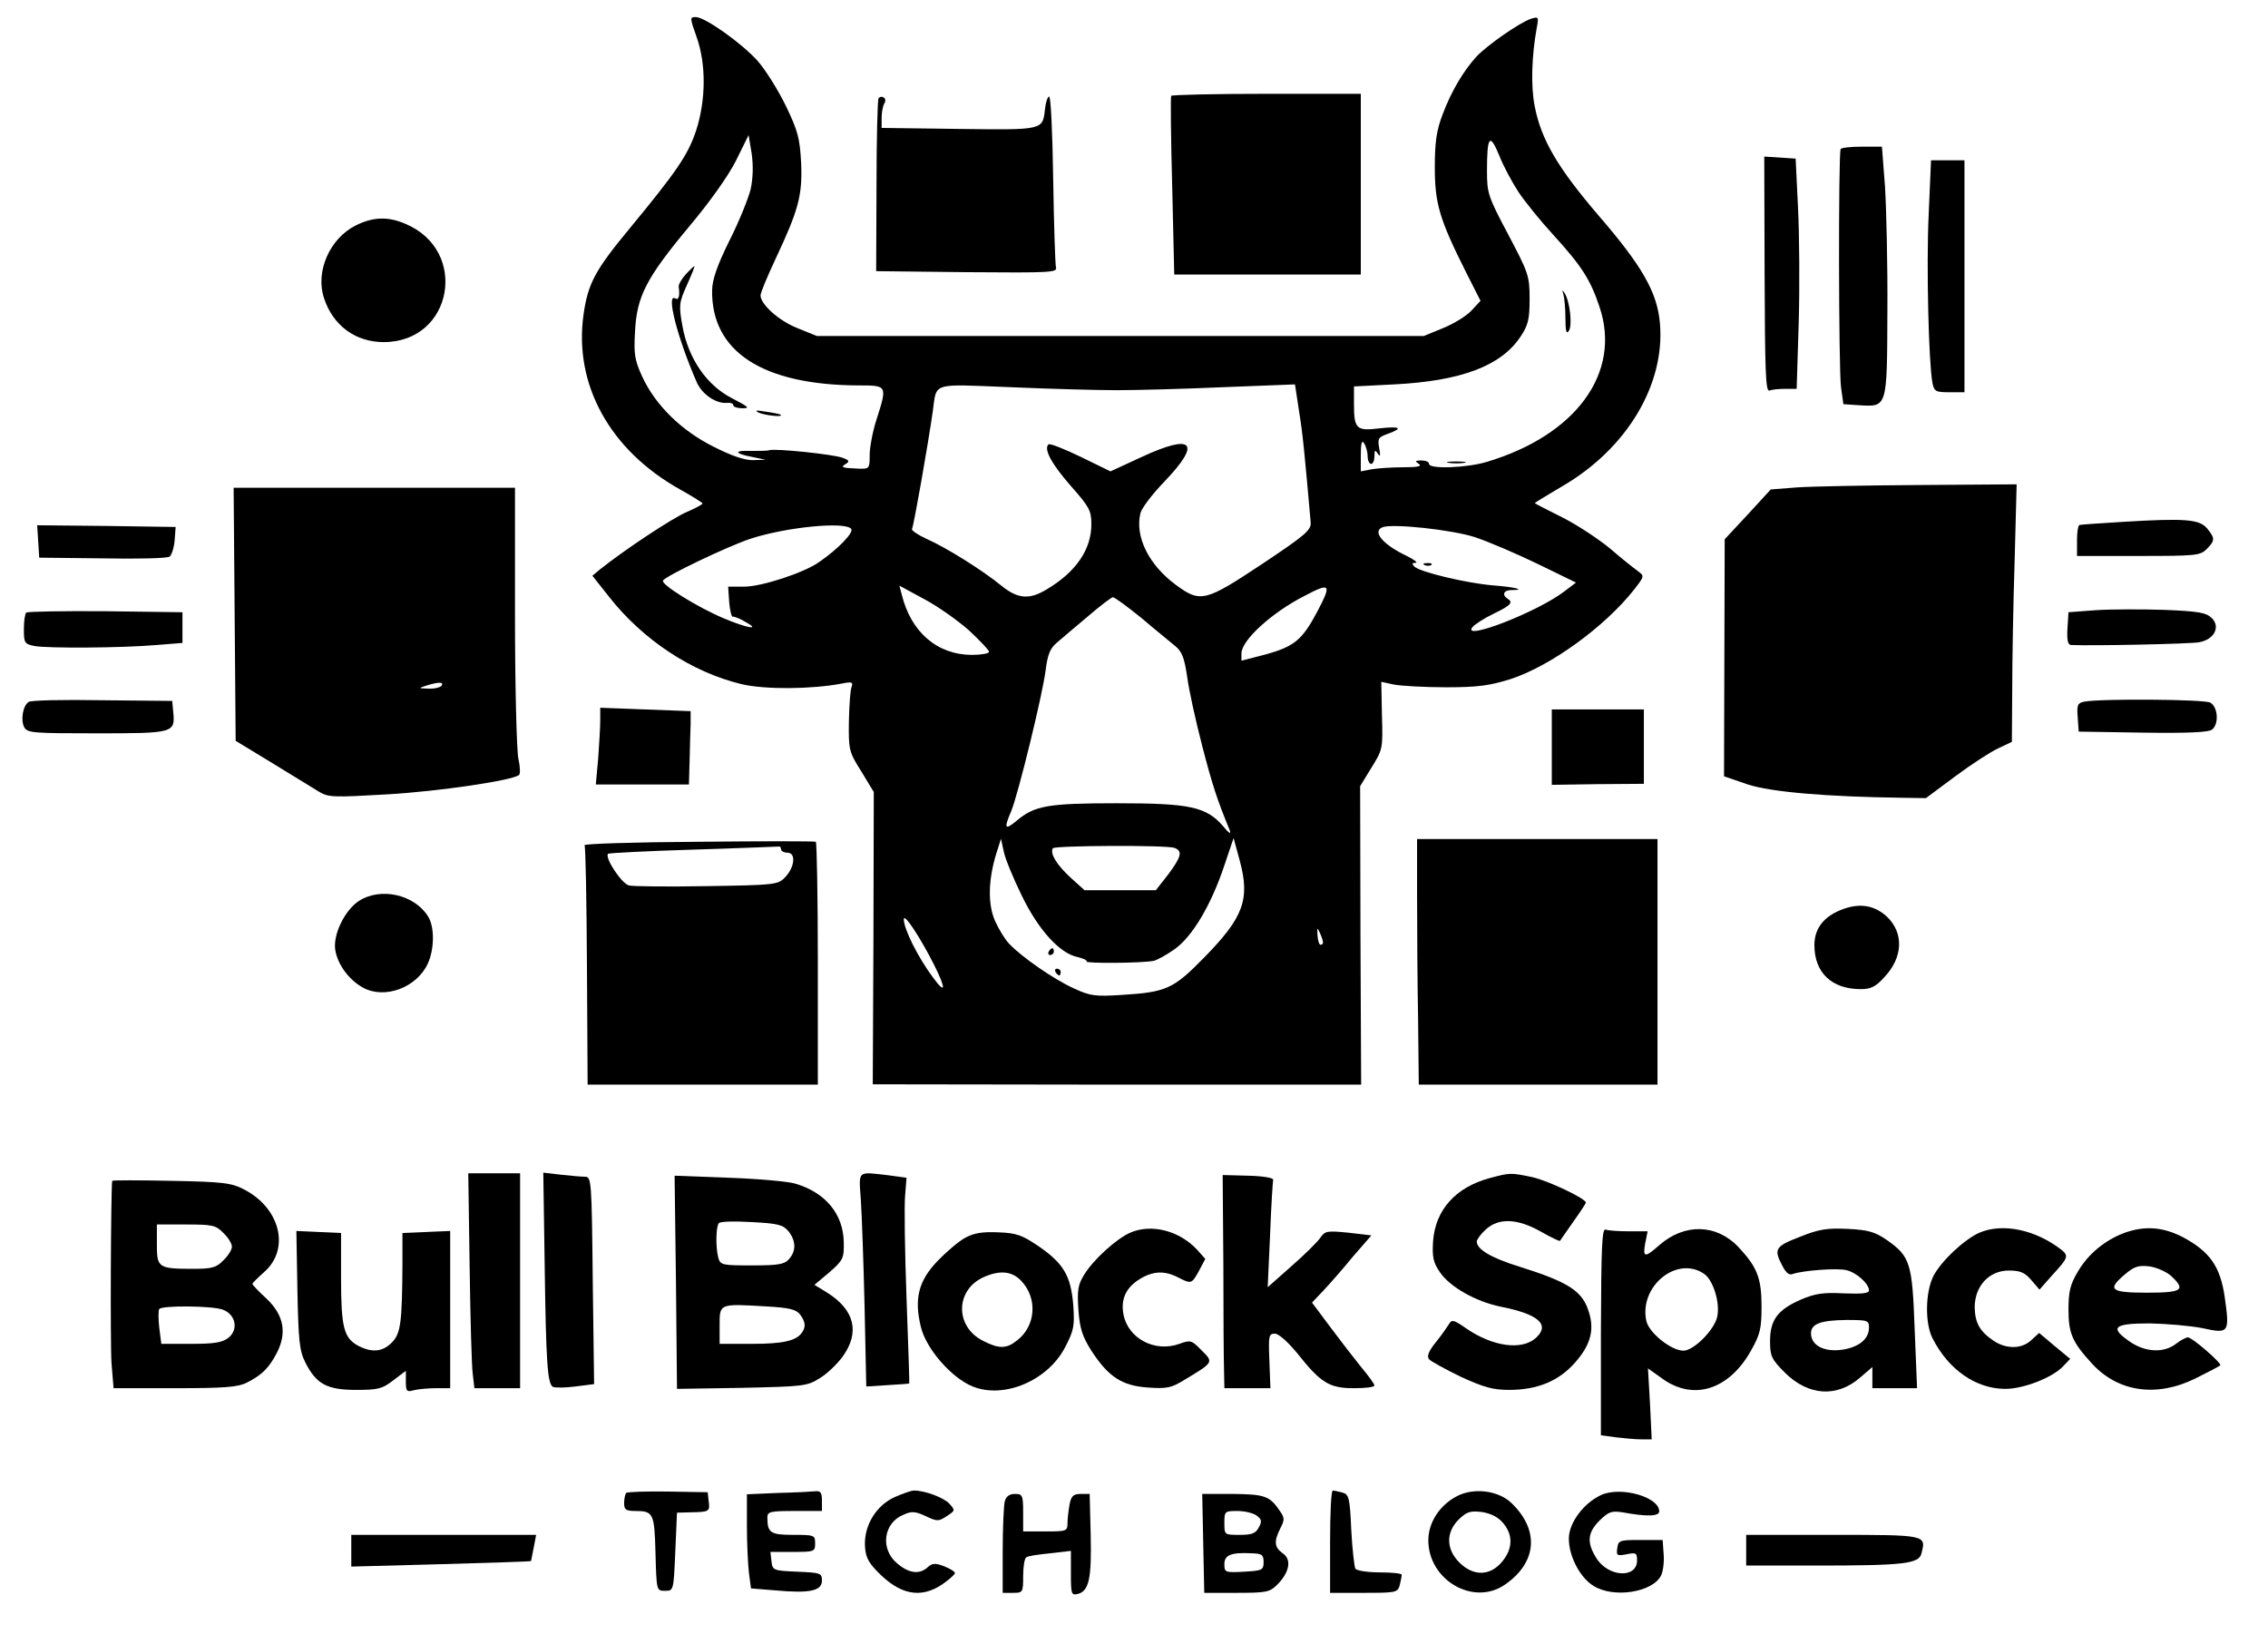 <?xml version="1.0" standalone="no"?>
<!DOCTYPE svg PUBLIC "-//W3C//DTD SVG 20010904//EN"
 "http://www.w3.org/TR/2001/REC-SVG-20010904/DTD/svg10.dtd">
<svg version="1.0" xmlns="http://www.w3.org/2000/svg"
 width="665pt" height="479pt" viewBox="0 0 665 479"
 preserveAspectRatio="xMidYMid meet">

<g transform="translate(0,479) scale(0.1,-0.1)"
fill="#000000" stroke="none">
<path d="M2042 4683 c29 -80 28 -187 -1 -276 -24 -72 -58 -121 -195 -287 -101
-122 -122 -161 -135 -252 -29 -205 77 -398 283 -513 36 -20 66 -39 66 -41 0
-3 -21 -14 -46 -25 -41 -17 -180 -109 -253 -167 l-24 -20 49 -62 c100 -127
243 -221 389 -256 69 -16 204 -15 294 2 29 6 33 4 28 -10 -4 -9 -7 -55 -8
-102 -1 -82 0 -88 36 -145 l37 -61 -1 -429 -2 -428 716 -1 716 0 -2 438 -1
437 33 54 c33 53 34 56 31 153 l-2 99 37 -8 c21 -4 90 -8 153 -8 94 0 128 5
189 24 117 38 276 153 362 262 31 40 31 40 11 55 -11 8 -47 36 -79 64 -32 27
-95 69 -140 92 -46 23 -83 42 -83 43 0 1 36 23 80 49 190 110 303 299 287 479
-8 90 -52 167 -178 313 -121 141 -170 224 -189 322 -12 59 -9 149 6 231 6 31
5 33 -17 26 -33 -11 -128 -77 -160 -111 -38 -42 -73 -100 -99 -169 -18 -47
-23 -81 -23 -155 0 -106 13 -152 92 -309 l42 -83 -27 -29 c-15 -16 -53 -39
-83 -51 l-56 -23 -890 0 -890 0 -57 23 c-55 22 -108 70 -108 96 0 8 20 56 44
107 67 143 79 185 75 281 -4 73 -9 93 -45 168 -23 47 -60 106 -83 132 -47 52
-154 128 -181 128 -18 0 -17 -3 2 -57z m159 -448 c-7 -27 -34 -95 -62 -150
-36 -73 -50 -113 -51 -145 -3 -181 148 -279 430 -280 84 0 84 0 52 -100 -11
-34 -20 -81 -20 -104 0 -40 -1 -41 -33 -40 -50 2 -53 4 -37 14 12 7 10 11 -10
18 -27 10 -198 28 -215 22 -5 -2 -30 -2 -54 -2 -51 2 -48 -8 6 -18 l38 -8 -36
-1 c-24 -1 -63 12 -116 39 -95 47 -172 123 -210 206 -22 48 -25 66 -21 132 5
103 33 157 158 307 60 71 116 150 138 194 l37 75 9 -54 c5 -36 4 -72 -3 -105z
m2252 -9 c19 -28 64 -84 100 -123 84 -92 110 -132 137 -213 65 -193 -69 -376
-330 -454 -59 -18 -170 -22 -170 -6 0 6 -10 10 -22 10 -19 0 -20 -2 -8 -10 11
-7 -3 -10 -46 -10 -34 0 -76 -3 -93 -6 l-31 -6 0 48 c0 35 3 45 10 34 5 -8 10
-25 10 -37 0 -13 5 -23 10 -23 6 0 10 10 10 23 0 18 2 19 10 7 7 -11 8 -6 4
16 -5 28 -3 32 25 42 47 17 37 23 -25 16 -67 -8 -74 -2 -74 72 l0 51 118 6
c196 10 314 54 371 141 22 33 26 51 26 110 0 68 -4 77 -63 189 -59 111 -62
121 -62 186 0 102 8 113 36 45 12 -31 38 -79 57 -108z m-1178 -580 c61 0 203
4 316 9 l206 8 12 -79 c11 -67 16 -121 34 -325 2 -23 -14 -37 -143 -123 -166
-110 -180 -114 -252 -61 -80 59 -121 142 -104 211 4 15 36 57 71 93 109 114
83 141 -68 71 l-91 -42 -88 43 c-48 23 -90 40 -94 36 -14 -14 9 -57 66 -122
54 -61 60 -72 60 -112 0 -74 -45 -140 -131 -191 -51 -31 -85 -28 -133 11 -55
45 -162 112 -219 137 -26 12 -45 25 -43 29 5 8 47 247 61 345 12 86 -7 80 224
71 113 -5 256 -9 316 -9z m-779 -407 c7 -11 -38 -58 -93 -96 -44 -32 -170 -73
-221 -73 l-47 0 3 -45 c2 -24 7 -44 10 -43 4 1 21 -5 37 -15 48 -26 6 -19 -65
11 -79 34 -183 99 -176 110 9 14 187 99 255 122 106 35 282 52 297 29z m1829
-24 c39 -13 121 -48 183 -78 l113 -55 -33 -25 c-80 -62 -307 -149 -270 -105 7
8 35 26 62 39 50 24 58 33 40 44 -17 11 -11 25 12 25 45 0 10 9 -57 14 -78 7
-212 39 -228 55 -8 8 -7 11 4 11 7 0 -4 9 -26 20 -70 33 -102 71 -72 84 28 12
204 -7 272 -29z m-1484 -273 c32 -30 59 -58 59 -63 0 -5 -23 -9 -50 -9 -101 0
-179 66 -206 177 l-7 26 72 -39 c40 -21 99 -63 132 -92z m1022 56 c-45 -85
-68 -104 -157 -128 l-66 -17 0 21 c0 39 89 120 185 169 76 40 80 35 38 -45z
m-516 -20 c41 -35 87 -72 100 -83 19 -16 26 -35 34 -90 5 -38 25 -129 44 -202
30 -116 44 -158 81 -248 4 -12 -3 -8 -19 12 -50 58 -98 68 -312 68 -204 0
-242 -7 -295 -52 -34 -28 -37 -22 -15 29 21 51 93 346 101 414 6 46 13 63 33
80 14 12 55 47 91 77 36 31 69 56 73 56 4 1 42 -27 84 -61z m-351 -814 c49
-101 112 -170 164 -180 16 -4 28 -9 26 -13 -4 -6 163 -5 197 2 9 2 37 17 61
34 52 37 107 129 146 246 l27 80 18 -66 c31 -114 11 -167 -105 -285 -90 -92
-111 -101 -242 -109 -77 -5 -92 -3 -141 20 -57 26 -150 90 -188 130 -12 12
-30 42 -41 66 -22 49 -21 121 4 201 l13 41 8 -37 c4 -21 28 -79 53 -130z m448
140 c24 -9 20 -26 -19 -78 l-36 -46 -104 0 -105 0 -41 37 c-40 37 -61 70 -52
86 5 8 334 10 357 1z m-705 -343 c36 -72 34 -88 -4 -36 -43 58 -85 141 -85
170 0 20 48 -53 89 -134z m1140 67 c1 -5 -3 -8 -7 -8 -4 0 -8 12 -9 28 -1 23
-1 24 7 7 5 -11 9 -23 9 -27z"/>
<path d="M2011 3986 c-12 -13 -22 -30 -21 -37 4 -27 0 -40 -10 -34 -28 17 6
-115 63 -246 16 -36 58 -64 90 -60 9 1 17 -2 17 -7 0 -5 12 -9 27 -9 23 0 18
4 -30 29 -75 38 -129 117 -146 212 -11 60 -10 69 13 120 14 31 24 56 22 56 -1
0 -13 -11 -25 -24z"/>
<path d="M2225 3580 c19 -8 73 -14 64 -6 -2 2 -22 6 -44 9 -28 5 -34 4 -20 -3z"/>
<path d="M4584 3927 c3 -10 6 -42 6 -70 0 -38 3 -48 10 -37 11 16 3 86 -12
110 -8 12 -8 11 -4 -3z"/>
<path d="M4248 3433 c12 -2 32 -2 45 0 12 2 2 4 -23 4 -25 0 -35 -2 -22 -4z"/>
<path d="M4178 3133 c7 -3 16 -2 19 1 4 3 -2 6 -13 5 -11 0 -14 -3 -6 -6z"/>
<path d="M3075 2000 c-3 -5 -1 -10 4 -10 6 0 11 5 11 10 0 6 -2 10 -4 10 -3 0
-8 -4 -11 -10z"/>
<path d="M3095 1940 c3 -5 8 -10 11 -10 2 0 4 5 4 10 0 6 -5 10 -11 10 -5 0
-7 -4 -4 -10z"/>
<path d="M3434 4509 c-2 -4 -1 -123 3 -265 l6 -259 274 0 273 0 0 265 0 265
-276 0 c-152 0 -278 -3 -280 -6z"/>
<path d="M2576 4502 c-3 -5 -6 -121 -6 -258 l-1 -249 266 -3 c251 -2 266 -1
261 15 -2 10 -6 127 -8 260 -2 136 -7 242 -12 240 -5 -2 -10 -18 -12 -37 -7
-62 -4 -61 -253 -58 l-226 3 0 30 c0 17 4 35 8 42 4 6 4 14 -2 17 -5 4 -12 2
-15 -2z"/>
<path d="M5397 4353 c-7 -14 -6 -646 1 -698 l7 -50 45 -3 c84 -5 83 -10 84
274 1 137 -3 302 -7 367 l-9 117 -58 0 c-33 0 -61 -3 -63 -7z"/>
<path d="M5174 3985 c1 -283 3 -344 14 -340 8 3 28 5 47 5 l33 0 6 193 c3 105
2 257 -2 337 l-7 145 -46 3 -46 3 1 -346z"/>
<path d="M5655 4160 c-7 -150 0 -432 11 -492 5 -26 10 -28 50 -28 l44 0 0 340
0 340 -49 0 -49 0 -7 -160z"/>
<path d="M1043 4129 c-76 -38 -119 -135 -93 -213 26 -80 92 -129 175 -129 203
0 251 269 63 347 -51 22 -95 20 -145 -5z"/>
<path d="M5269 3361 l-77 -6 -67 -73 -68 -73 -1 -347 -1 -348 70 -24 c68 -22
228 -36 456 -39 l66 -1 86 64 c47 35 104 72 126 82 l40 19 1 151 c0 83 3 253
7 377 l6 227 -284 -2 c-156 -1 -318 -4 -360 -7z"/>
<path d="M688 2989 l3 -371 107 -65 c59 -36 121 -74 137 -84 28 -17 43 -17
200 -8 154 9 369 41 387 57 4 4 3 25 -2 47 -5 22 -10 210 -10 418 l0 377 -412
0 -413 0 3 -371z m607 -209 c-3 -5 -21 -10 -38 -9 -31 1 -31 1 -7 9 36 11 52
11 45 0z"/>
<path d="M6225 3260 c-66 -4 -123 -8 -127 -9 -5 0 -8 -21 -8 -46 l0 -45 180 0
c167 0 181 1 200 20 25 25 25 32 2 60 -22 28 -67 31 -247 20z"/>
<path d="M112 3203 l3 -48 185 -2 c102 -2 190 0 197 5 6 4 13 25 15 47 l3 40
-203 3 -203 2 3 -47z"/>
<path d="M6145 3001 l-80 -6 -3 -47 c-2 -34 1 -48 10 -49 60 -3 350 3 376 8
45 8 64 46 36 72 -16 15 -40 19 -139 23 -66 2 -156 2 -200 -1z"/>
<path d="M77 2994 c-4 -4 -7 -26 -7 -49 0 -40 2 -43 31 -49 38 -7 255 -6 359
3 l75 6 0 45 0 45 -226 3 c-124 1 -228 -1 -232 -4z"/>
<path d="M84 2732 c-17 -11 -24 -53 -13 -74 9 -17 26 -18 213 -18 225 0 230 1
224 62 l-3 33 -205 2 c-113 2 -210 0 -216 -5z"/>
<path d="M6112 2733 c-20 -4 -23 -9 -20 -46 l3 -42 189 -3 c130 -2 193 1 202
9 21 17 17 66 -5 79 -19 10 -320 12 -369 3z"/>
<path d="M1760 2679 c0 -20 -3 -70 -6 -112 l-7 -77 137 0 136 0 2 70 c1 39 2
87 3 108 l0 37 -133 5 -132 5 0 -36z"/>
<path d="M4550 2600 l0 -111 135 2 135 1 0 109 0 109 -135 0 -135 0 0 -110z"/>
<path d="M2047 2322 c-186 -1 -336 -6 -333 -10 3 -5 6 -165 7 -355 l2 -347
338 0 337 0 0 355 c0 195 -3 356 -6 357 -4 2 -159 2 -345 0z m243 -22 c0 -5 9
-10 19 -10 26 0 21 -44 -8 -73 -20 -21 -32 -22 -228 -25 -113 -2 -216 -1 -229
2 -22 6 -72 82 -61 93 3 2 115 8 249 12 133 4 246 9 251 9 4 1 7 -2 7 -8z"/>
<path d="M4155 2162 c0 -92 1 -254 3 -359 l2 -193 350 0 350 0 0 360 0 360
-352 0 -353 0 0 -168z"/>
<path d="M1053 2149 c-42 -27 -77 -99 -70 -144 7 -43 40 -88 82 -111 63 -34
156 0 189 70 20 43 21 110 0 141 -41 63 -138 84 -201 44z"/>
<path d="M5405 2125 c-56 -20 -85 -56 -85 -106 0 -81 51 -129 136 -129 29 0
44 7 69 35 55 58 58 130 7 178 -35 32 -77 40 -127 22z"/>
<path d="M1377 1078 c2 -150 6 -292 9 -315 l5 -43 67 0 67 0 0 315 0 315 -76
0 -76 0 4 -272z"/>
<path d="M1597 1084 c4 -287 8 -350 24 -360 6 -3 35 -3 66 1 l55 7 -4 304 c-3
296 -4 304 -23 304 -11 0 -43 3 -71 6 l-51 6 4 -268z"/>
<path d="M2524 1273 c3 -43 8 -184 11 -313 l5 -235 63 4 c34 2 62 4 63 5 1 0
-3 114 -8 251 -5 138 -7 273 -4 301 l4 51 -51 7 c-95 11 -89 16 -83 -71z"/>
<path d="M3587 1085 c0 -143 1 -284 2 -312 l1 -53 68 0 67 0 -3 80 c-3 73 -2
80 16 80 11 0 38 -24 66 -58 69 -87 94 -102 166 -102 33 0 60 3 60 8 0 4 -17
28 -39 54 -21 26 -62 79 -91 118 l-53 71 35 37 c19 20 58 65 86 99 l53 61 -68
8 c-61 6 -68 5 -81 -14 -7 -11 -45 -49 -84 -83 l-71 -63 7 153 c3 84 8 157 9
162 1 6 -31 11 -73 12 l-75 2 2 -260z"/>
<path d="M4368 1336 c-100 -27 -159 -93 -166 -184 -3 -47 0 -63 20 -92 29 -43
105 -86 178 -101 112 -22 146 -53 103 -92 -42 -37 -127 -25 -205 29 -33 23
-41 26 -48 14 -5 -8 -22 -33 -39 -54 -22 -27 -28 -42 -21 -51 5 -6 47 -29 92
-51 68 -31 94 -39 143 -39 83 0 146 26 194 81 43 49 56 92 41 143 -18 65 -58
91 -204 137 -84 26 -126 51 -126 74 0 6 12 22 26 35 38 35 93 33 162 -6 30
-17 55 -29 56 -27 1 2 19 27 39 56 20 28 37 54 37 56 0 12 -112 65 -158 75
-63 13 -64 13 -124 -3z"/>
<path d="M1982 1031 l3 -313 190 3 c180 4 192 5 228 28 22 13 52 42 68 64 51
71 35 137 -47 188 l-36 22 44 37 c40 35 43 41 42 87 -1 84 -54 147 -143 173
-20 6 -107 14 -194 17 l-159 6 4 -312z m330 149 c22 -28 23 -58 1 -82 -13 -15
-32 -18 -108 -18 -88 0 -93 1 -99 23 -8 31 -7 92 2 101 4 5 47 6 96 3 78 -4
92 -8 108 -27z m34 -244 c16 -22 17 -36 6 -52 -16 -25 -56 -34 -146 -34 l-96
0 0 54 c0 64 -2 64 133 56 73 -4 91 -9 103 -24z"/>
<path d="M329 1328 c-4 -25 -6 -482 -2 -535 l6 -73 179 0 c145 0 185 3 211 16
46 23 66 44 89 88 30 59 20 111 -31 159 -23 21 -41 40 -41 43 0 2 16 18 35 35
76 67 47 186 -58 241 -38 20 -61 23 -214 26 -95 2 -173 2 -174 0z m326 -153
c14 -13 25 -31 25 -40 0 -9 -11 -27 -25 -40 -20 -21 -33 -25 -87 -25 -104 0
-108 3 -108 71 l0 59 85 0 c78 0 88 -2 110 -25z m-1 -225 c37 -14 46 -58 16
-82 -18 -14 -40 -18 -110 -18 l-87 0 -6 47 c-3 27 -3 51 0 55 6 11 157 10 187
-2z"/>
<path d="M3314 1176 c-41 -18 -108 -79 -135 -123 -18 -29 -21 -45 -17 -103 4
-56 12 -79 38 -120 50 -77 90 -103 166 -108 55 -4 69 -1 106 22 87 52 87 52
51 87 -29 30 -32 31 -65 19 -72 -26 -151 16 -164 87 -8 44 7 78 48 103 39 24
73 25 112 5 39 -20 40 -20 62 20 l18 34 -24 27 c-52 56 -134 77 -196 50z"/>
<path d="M4694 886 l0 -304 44 -6 c25 -3 58 -6 75 -6 l30 0 -5 104 -6 104 45
-32 c90 -63 193 -30 257 84 27 48 31 64 31 130 0 83 -13 115 -67 173 -65 69
-158 71 -232 7 -43 -38 -50 -38 -42 5 l7 35 -55 0 c-30 0 -60 2 -68 5 -11 4
-13 -50 -14 -299z m303 169 c27 -19 47 -86 38 -126 -9 -39 -69 -99 -99 -99
-36 0 -102 53 -109 88 -21 102 91 192 170 137z"/>
<path d="M5278 1164 c-73 -28 -78 -36 -52 -85 11 -21 20 -29 31 -24 29 10 130
18 157 11 30 -7 66 -40 66 -59 0 -9 -19 -11 -73 -9 -60 3 -84 0 -126 -18 -69
-30 -91 -60 -91 -122 0 -44 4 -53 44 -93 69 -68 153 -73 221 -13 l35 30 0 -31
0 -31 65 0 66 0 -7 173 c-7 194 -13 213 -81 261 -35 24 -54 30 -115 33 -61 3
-85 -1 -140 -23z m202 -267 c0 -34 -32 -59 -85 -65 -50 -5 -85 15 -85 49 0 28
29 38 103 39 64 0 67 -1 67 -23z"/>
<path d="M5804 1176 c-45 -20 -112 -83 -135 -127 -24 -48 -25 -138 -3 -182 47
-93 128 -149 214 -149 53 0 138 33 169 66 l21 22 -46 38 -45 38 -23 -21 c-27
-26 -72 -27 -109 -3 -42 28 -56 53 -57 99 0 62 42 108 100 108 34 0 47 -6 66
-28 l24 -28 37 42 c48 52 49 57 27 75 -76 59 -172 79 -240 50z"/>
<path d="M6228 1175 c-56 -21 -106 -62 -136 -114 -22 -37 -27 -58 -27 -111 0
-70 12 -96 69 -158 77 -84 191 -100 306 -42 36 18 67 34 70 37 6 5 -82 82 -95
82 -5 0 -21 -8 -35 -19 -35 -27 -88 -25 -133 5 -63 43 -51 55 56 55 50 -1 120
-7 155 -14 78 -17 80 -14 65 92 -13 89 -44 133 -123 175 -58 30 -112 34 -172
12z m138 -126 c44 -41 33 -49 -71 -49 -108 0 -118 9 -63 55 26 22 39 26 71 22
21 -3 50 -16 63 -28z"/>
<path d="M872 1008 c3 -149 6 -178 23 -212 32 -64 64 -81 149 -81 64 0 77 3
109 28 l37 28 0 -32 c0 -28 3 -31 23 -25 12 3 41 6 65 6 l42 0 0 231 0 230
-70 -3 -70 -3 0 -90 c-1 -173 -5 -203 -30 -230 -27 -28 -58 -32 -99 -11 -43
23 -51 54 -51 199 l0 132 -66 3 -65 3 3 -173z"/>
<path d="M2830 1161 c-20 -11 -56 -42 -82 -69 -55 -58 -68 -110 -48 -192 15
-64 90 -150 152 -175 92 -37 220 17 271 115 26 50 28 62 24 123 -7 86 -28 122
-100 172 -50 34 -66 40 -120 42 -47 2 -71 -2 -97 -16z m165 -127 c48 -51 42
-132 -13 -174 -31 -25 -53 -25 -100 -1 -83 42 -81 150 3 187 48 21 83 17 110
-12z"/>
<path d="M1836 413 c-3 -4 -6 -17 -6 -30 0 -19 5 -23 33 -23 53 0 56 -7 59
-125 3 -109 3 -109 28 -109 25 0 25 0 30 114 l5 115 35 1 c60 1 62 2 58 32
l-3 27 -116 2 c-64 1 -119 -1 -123 -4z"/>
<path d="M2283 413 l-93 -4 0 -93 c0 -51 3 -113 6 -138 l6 -45 74 -6 c99 -9
134 -1 134 29 0 22 -4 23 -72 26 -71 3 -73 4 -76 31 l-3 27 65 0 c64 0 66 1
66 25 0 24 -2 25 -64 25 -67 0 -76 6 -76 51 0 17 8 19 80 19 l80 0 0 30 c0 23
-4 29 -17 28 -10 -1 -60 -4 -110 -5z"/>
<path d="M2624 401 c-54 -24 -89 -81 -88 -139 1 -34 8 -50 35 -78 67 -70 128
-82 192 -39 20 14 37 29 37 33 0 4 -14 13 -32 20 -26 10 -35 9 -48 -3 -24 -22
-55 -18 -89 11 -51 42 -41 119 18 143 24 11 35 10 65 -4 34 -16 38 -16 62 0
25 16 25 17 8 36 -16 18 -72 39 -104 39 -8 0 -33 -9 -56 -19z"/>
<path d="M3900 270 l0 -150 99 0 c94 0 99 1 105 22 3 13 6 26 6 31 0 4 -29 7
-64 7 -36 0 -68 5 -72 11 -3 6 -9 57 -12 114 -4 94 -7 104 -26 109 -12 3 -24
6 -28 6 -5 0 -8 -67 -8 -150z"/>
<path d="M4273 404 c-51 -26 -85 -77 -85 -130 0 -116 131 -193 223 -131 96 65
104 161 20 241 -38 36 -109 45 -158 20z m134 -79 c30 -35 29 -76 -3 -114 -35
-42 -84 -43 -125 -2 -39 39 -40 88 -2 126 24 23 34 26 68 22 26 -4 48 -15 62
-32z"/>
<path d="M4695 407 c-52 -24 -95 -82 -95 -128 0 -52 33 -115 73 -139 58 -36
171 -19 197 30 6 11 10 40 8 63 l-3 42 -65 0 c-61 0 -65 -1 -68 -24 -3 -22 -1
-23 27 -18 28 6 31 4 31 -18 0 -54 -86 -49 -120 8 -28 45 -25 74 10 109 27 26
35 29 68 24 71 -13 107 -12 107 3 0 42 -112 74 -170 48z"/>
<path d="M2946 388 c-3 -13 -6 -78 -6 -145 l0 -123 30 0 c29 0 30 1 30 49 0
28 4 52 9 55 5 4 37 9 70 12 l61 7 0 -66 c0 -61 1 -65 21 -60 32 9 40 45 37
174 l-3 119 -26 0 c-22 0 -28 -6 -33 -31 -3 -17 -6 -42 -6 -55 0 -23 -3 -24
-65 -24 l-65 0 0 55 c0 51 -2 55 -24 55 -16 0 -26 -7 -30 -22z"/>
<path d="M3528 265 l3 -145 95 0 c87 0 97 2 119 24 36 36 43 74 16 92 -25 18
-26 35 -7 73 13 25 13 31 -2 52 -29 43 -44 48 -137 49 l-90 0 3 -145z m156 82
c15 -11 17 -17 7 -35 -9 -18 -21 -22 -56 -22 -45 0 -45 0 -45 35 0 34 1 35 38
35 21 0 46 -6 56 -13z m21 -137 c0 -23 -4 -25 -57 -28 -56 -3 -58 -2 -58 22 0
27 19 35 80 32 30 -1 35 -4 35 -26z"/>
<path d="M1030 244 l0 -47 262 7 c145 4 264 8 265 9 0 1 4 19 8 40 l7 37 -271
0 -271 0 0 -46z"/>
<path d="M5120 245 l0 -45 203 0 c260 0 304 5 311 36 14 54 15 54 -260 54
l-254 0 0 -45z"/>
</g>
</svg>
